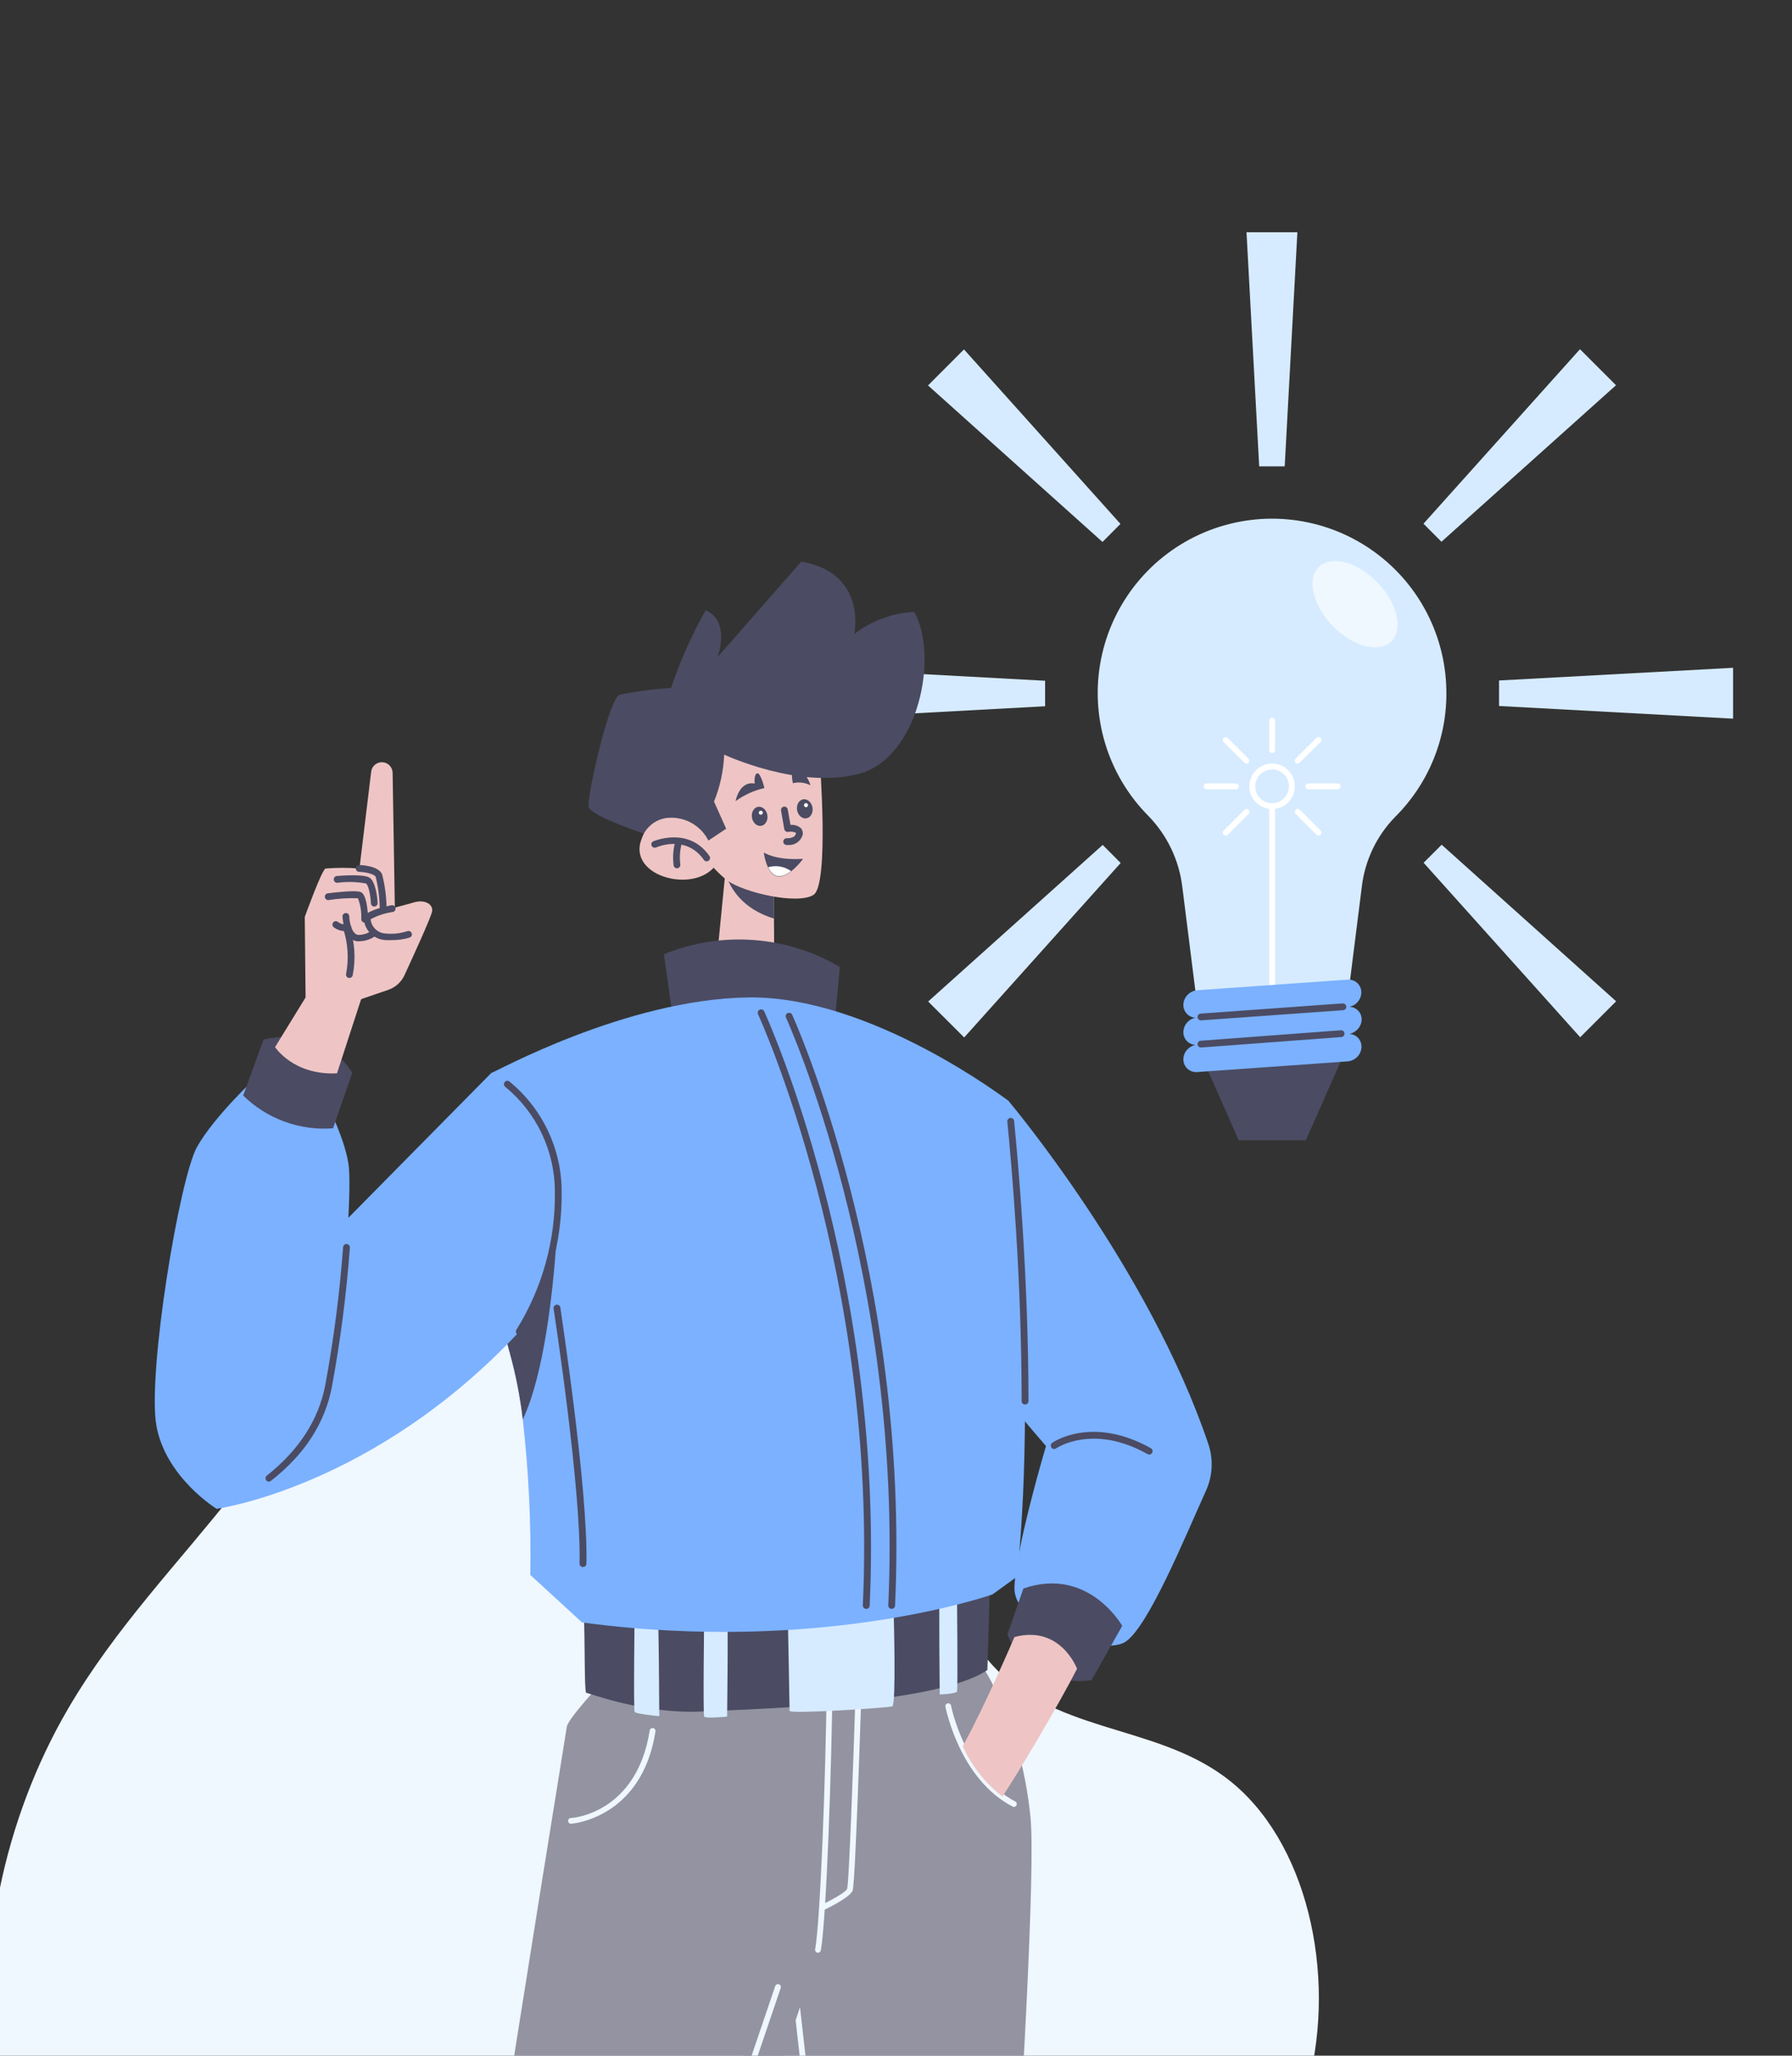 <svg width="517" height="593" viewBox="0 0 517 593" fill="none" xmlns="http://www.w3.org/2000/svg">
<rect x="0" y="0" width="517" height="593" fill="#333333" stroke="none"/>
<g clip-path="url(#clip0_62_955)">
<path d="M353.95 513.043L353.501 512.697C342.74 504.699 330.053 501.62 317.824 497.765C306.465 494.184 293.712 489.409 284.99 478.81C274.387 465.967 275.865 448.278 279.941 432.188C284.223 415.298 288.262 398.301 286.373 380.373C284.161 359.56 276.88 340.161 265.562 324.918C247.798 301.142 220.292 288.537 193.937 292.094C158.568 296.868 129.52 328.022 107.465 361.741C92.992 383.87 84.456 408.996 67.946 430.015C51.631 450.784 33.306 469.5 19.572 493.038C1.313 524.358 -7.606 564.32 -1.679 601.955C4.249 639.589 25.93 673.965 55.614 687.548C74.518 696.202 95.255 696.381 115.449 696.453C157.446 696.584 199.5 696.727 241.356 692.657C268.899 689.983 296.816 685.328 321.91 671.351C347.003 657.374 369.227 632.869 377.454 601.024C385.644 569.381 377.155 530.696 353.95 513.043Z" fill="#EFF7FF"/>
<path d="M387.452 304.701L376.747 328.929H357.353L348.076 307.891L367.059 305.679L387.452 304.701Z" fill="#4B4B63"/>
<path d="M417.277 198.943C417.436 205.74 416.21 212.499 413.673 218.808C411.137 225.116 407.342 230.842 402.521 235.637C397.141 241.143 393.746 248.283 392.873 255.931L389.096 285.913H344.887L341.11 255.912C340.193 248.179 336.754 240.964 331.324 235.383C325.526 229.551 321.246 222.386 318.86 214.517C316.473 206.647 316.053 198.312 317.635 190.242C319.218 182.172 322.755 174.613 327.937 168.228C333.119 161.842 339.788 156.824 347.359 153.615C354.931 150.405 363.174 149.1 371.366 149.816C379.559 150.531 387.451 153.244 394.351 157.718C401.252 162.192 406.95 168.289 410.947 175.476C414.944 182.663 417.117 190.721 417.277 198.943Z" fill="#D6EBFF"/>
<path d="M367.001 233.387C365.705 233.387 364.437 233.003 363.359 232.282C362.281 231.562 361.441 230.538 360.944 229.34C360.448 228.142 360.318 226.824 360.571 225.552C360.824 224.281 361.449 223.112 362.366 222.195C363.282 221.279 364.451 220.654 365.722 220.401C366.994 220.148 368.312 220.278 369.51 220.774C370.708 221.271 371.732 222.111 372.453 223.189C373.173 224.267 373.557 225.535 373.557 226.831C373.557 227.692 373.388 228.545 373.058 229.34C372.729 230.136 372.246 230.858 371.637 231.467C371.028 232.076 370.306 232.559 369.51 232.888C368.715 233.218 367.862 233.387 367.001 233.387ZM367.001 221.978C366.038 221.978 365.095 222.264 364.294 222.799C363.493 223.335 362.868 224.096 362.499 224.986C362.13 225.877 362.034 226.856 362.222 227.802C362.41 228.747 362.874 229.615 363.556 230.297C364.237 230.978 365.105 231.442 366.051 231.63C366.996 231.818 367.976 231.722 368.866 231.353C369.757 230.984 370.518 230.36 371.053 229.558C371.589 228.757 371.874 227.815 371.874 226.851C371.88 226.208 371.757 225.57 371.515 224.974C371.272 224.378 370.914 223.836 370.461 223.38C370.008 222.923 369.469 222.561 368.875 222.313C368.282 222.066 367.645 221.939 367.001 221.939V221.978Z" fill="white"/>
<path d="M367.001 284.975C366.778 284.975 366.563 284.886 366.406 284.728C366.248 284.57 366.159 284.356 366.159 284.133V232.546C366.159 232.322 366.248 232.108 366.406 231.951C366.563 231.793 366.778 231.704 367.001 231.704C367.224 231.704 367.438 231.793 367.596 231.951C367.754 232.108 367.842 232.322 367.842 232.546V284.153C367.837 284.372 367.746 284.581 367.589 284.735C367.432 284.889 367.221 284.975 367.001 284.975Z" fill="white"/>
<path d="M367.001 217.241C366.778 217.241 366.563 217.153 366.406 216.995C366.248 216.837 366.159 216.623 366.159 216.4V207.906C366.159 207.683 366.248 207.469 366.406 207.311C366.563 207.153 366.778 207.065 367.001 207.065C367.224 207.065 367.438 207.153 367.596 207.311C367.754 207.469 367.842 207.683 367.842 207.906V216.38C367.845 216.492 367.825 216.604 367.784 216.708C367.743 216.813 367.681 216.908 367.603 216.988C367.524 217.068 367.431 217.132 367.327 217.175C367.224 217.219 367.113 217.241 367.001 217.241Z" fill="white"/>
<path d="M374.378 220.294C374.214 220.291 374.054 220.24 373.918 220.148C373.783 220.055 373.677 219.925 373.615 219.773C373.553 219.621 373.536 219.454 373.567 219.293C373.598 219.132 373.676 218.983 373.791 218.866L379.779 212.877C379.857 212.799 379.951 212.737 380.053 212.694C380.155 212.652 380.265 212.63 380.376 212.63C380.487 212.63 380.597 212.652 380.699 212.694C380.801 212.737 380.894 212.799 380.973 212.877C381.051 212.956 381.113 213.049 381.156 213.151C381.198 213.254 381.22 213.363 381.22 213.474C381.22 213.585 381.198 213.695 381.156 213.797C381.113 213.9 381.051 213.993 380.973 214.071L374.965 219.981C374.893 220.071 374.804 220.144 374.704 220.198C374.603 220.252 374.492 220.285 374.378 220.294Z" fill="white"/>
<path d="M385.926 227.673H377.452C377.229 227.673 377.015 227.584 376.857 227.426C376.699 227.268 376.61 227.054 376.61 226.831C376.61 226.608 376.699 226.394 376.857 226.236C377.015 226.078 377.229 225.99 377.452 225.99H385.926C386.149 225.99 386.363 226.078 386.521 226.236C386.679 226.394 386.767 226.608 386.767 226.831C386.767 227.054 386.679 227.268 386.521 227.426C386.363 227.584 386.149 227.673 385.926 227.673Z" fill="white"/>
<path d="M380.387 241.039C380.166 241.034 379.955 240.943 379.8 240.784L373.812 234.796C373.653 234.637 373.564 234.423 373.564 234.199C373.564 233.975 373.653 233.76 373.812 233.602C373.97 233.444 374.185 233.355 374.409 233.355C374.632 233.355 374.847 233.444 375.005 233.602L380.994 239.59C381.117 239.708 381.201 239.86 381.235 240.026C381.27 240.193 381.253 240.366 381.187 240.523C381.122 240.679 381.01 240.812 380.867 240.905C380.725 240.997 380.557 241.043 380.387 241.039Z" fill="white"/>
<path d="M353.614 241.039C353.45 241.035 353.29 240.984 353.155 240.892C353.019 240.799 352.914 240.669 352.851 240.517C352.789 240.365 352.772 240.198 352.803 240.037C352.835 239.876 352.912 239.727 353.027 239.61L359.015 233.621C359.094 233.543 359.187 233.481 359.289 233.438C359.392 233.396 359.501 233.374 359.612 233.374C359.723 233.374 359.833 233.396 359.935 233.438C360.038 233.481 360.131 233.543 360.209 233.621C360.288 233.7 360.35 233.793 360.392 233.895C360.435 233.998 360.456 234.107 360.456 234.218C360.456 234.329 360.435 234.439 360.392 234.541C360.35 234.644 360.288 234.737 360.209 234.815L354.221 240.804C354.14 240.881 354.045 240.942 353.941 240.982C353.837 241.022 353.726 241.042 353.614 241.039Z" fill="white"/>
<path d="M356.568 227.673H348.094C347.871 227.673 347.657 227.584 347.499 227.426C347.342 227.268 347.253 227.054 347.253 226.831C347.253 226.608 347.342 226.394 347.499 226.236C347.657 226.078 347.871 225.99 348.094 225.99H356.568C356.792 225.99 357.006 226.078 357.163 226.236C357.321 226.394 357.41 226.608 357.41 226.831C357.41 227.054 357.321 227.268 357.163 227.426C357.006 227.584 356.792 227.673 356.568 227.673Z" fill="white"/>
<path d="M359.623 220.294C359.401 220.29 359.19 220.199 359.036 220.04L353.027 214.11C352.949 214.032 352.887 213.939 352.844 213.836C352.802 213.734 352.78 213.624 352.78 213.513C352.78 213.402 352.802 213.292 352.844 213.19C352.887 213.088 352.949 212.995 353.027 212.916C353.106 212.838 353.199 212.776 353.301 212.733C353.404 212.691 353.514 212.669 353.624 212.669C353.735 212.669 353.845 212.691 353.947 212.733C354.05 212.776 354.143 212.838 354.221 212.916L360.21 218.905C360.312 219.024 360.379 219.169 360.404 219.324C360.428 219.479 360.409 219.637 360.348 219.782C360.287 219.926 360.186 220.051 360.058 220.141C359.93 220.232 359.779 220.285 359.623 220.294Z" fill="white"/>
<path d="M391.581 297.01C390.966 297.645 390.175 298.081 389.311 298.262C390.255 298.303 391.147 298.71 391.798 299.396C392.448 300.083 392.805 300.996 392.794 301.941C392.781 303.02 392.362 304.055 391.62 304.838C390.861 305.629 389.836 306.11 388.743 306.188L345.453 309.261C344.942 309.313 344.425 309.257 343.936 309.097C343.447 308.936 342.997 308.675 342.615 308.331C342.234 307.986 341.928 307.565 341.719 307.094C341.511 306.624 341.403 306.116 341.402 305.601C341.409 304.517 341.837 303.478 342.596 302.705C343.211 302.056 344.01 301.612 344.886 301.433C343.943 301.387 343.054 300.979 342.405 300.293C341.755 299.608 341.396 298.698 341.402 297.753C341.422 296.757 341.785 295.798 342.431 295.038C343.076 294.278 343.964 293.765 344.945 293.585C343.991 293.554 343.087 293.153 342.426 292.465C341.764 291.778 341.397 290.86 341.402 289.906C341.412 288.828 341.84 287.796 342.596 287.029C343.34 286.226 344.362 285.736 345.453 285.659L388.704 282.606C389.217 282.554 389.736 282.61 390.226 282.772C390.717 282.933 391.167 283.196 391.549 283.543C391.931 283.89 392.236 284.313 392.444 284.786C392.652 285.258 392.758 285.769 392.755 286.285C392.747 287.359 392.327 288.389 391.581 289.162C390.976 289.813 390.182 290.258 389.311 290.434C390.266 290.46 391.173 290.86 391.835 291.548C392.498 292.237 392.863 293.158 392.853 294.113C392.824 295.208 392.367 296.248 391.581 297.01Z" fill="#7BB1FF"/>
<path d="M346.471 294.348C346.211 294.348 345.962 294.245 345.779 294.061C345.595 293.878 345.492 293.629 345.492 293.369C345.492 293.11 345.595 292.861 345.779 292.678C345.962 292.494 346.211 292.391 346.471 292.391L387.353 289.455C387.612 289.439 387.866 289.524 388.064 289.692C388.261 289.86 388.385 290.098 388.41 290.356C388.421 290.484 388.406 290.614 388.366 290.736C388.327 290.859 388.263 290.973 388.18 291.071C388.096 291.17 387.994 291.25 387.879 291.309C387.764 291.367 387.638 291.403 387.51 291.412L346.549 294.348H346.471Z" fill="#4B4B63"/>
<path d="M346.471 302.177C346.211 302.177 345.962 302.074 345.779 301.89C345.595 301.706 345.492 301.458 345.492 301.198C345.492 300.939 345.595 300.69 345.779 300.506C345.962 300.323 346.211 300.22 346.471 300.22L386.844 297.206C387.104 297.188 387.36 297.273 387.556 297.444C387.753 297.615 387.873 297.856 387.891 298.116C387.909 298.375 387.824 298.631 387.653 298.828C387.482 299.024 387.241 299.145 386.981 299.163L346.549 302.177H346.471Z" fill="#4B4B63"/>
<path d="M401.367 185.054C404.937 181.594 403.161 173.969 397.399 168.024C391.637 162.078 384.072 160.063 380.502 163.523C376.932 166.983 378.708 174.608 384.469 180.554C390.231 186.499 397.796 188.514 401.367 185.054Z" fill="#EFF7FF"/>
<path d="M374.301 67L370.641 134.537H363.283L359.623 67H374.301Z" fill="#D6EBFF"/>
<path d="M278.112 100.798L323.261 151.133L318.075 156.339L267.74 111.19L278.112 100.798Z" fill="#D6EBFF"/>
<path d="M234 192.719L301.518 196.379V203.737L234 207.397V192.719Z" fill="#D6EBFF"/>
<path d="M267.778 288.908L318.133 243.739L323.319 248.945L278.17 299.28L267.778 288.908Z" fill="#D6EBFF"/>
<path d="M455.889 299.221L410.721 248.886L415.926 243.681L466.261 288.849L455.889 299.221Z" fill="#D6EBFF"/>
<path d="M500 207.319L432.482 203.659V196.301L500 192.641V207.319Z" fill="#D6EBFF"/>
<path d="M466.221 111.131L415.867 156.28L410.681 151.074L455.829 100.739L466.221 111.131Z" fill="#D6EBFF"/>
<path d="M245.135 821.122C245.135 821.122 222.317 649.882 215.134 604.205C215.134 604.205 205.349 460.696 242.533 458.073C279.716 455.451 294.727 496.568 297.33 524.612C299.932 552.657 283.63 785.543 276.448 822.081L245.135 821.122Z" fill="#9393A1"/>
<path d="M292.692 521.227C292.563 521.258 292.429 521.258 292.301 521.227C276.958 513.399 272.946 493.124 272.73 492.263C272.713 492.056 272.774 491.85 272.899 491.685C273.025 491.519 273.208 491.407 273.412 491.368C273.616 491.329 273.827 491.367 274.004 491.474C274.182 491.582 274.314 491.751 274.374 491.95C274.374 492.145 278.406 512.185 293.025 519.739C293.151 519.837 293.247 519.969 293.302 520.12C293.356 520.27 293.366 520.433 293.331 520.589C293.296 520.745 293.218 520.888 293.104 521.001C292.991 521.114 292.848 521.192 292.692 521.227Z" fill="#EFF7FF"/>
<path d="M254.276 819.674C254.066 819.675 253.863 819.597 253.707 819.456C253.551 819.314 253.454 819.12 253.434 818.911C245.215 718.809 229.128 579.135 228.972 577.726C228.946 577.611 228.946 577.493 228.969 577.378C228.993 577.262 229.04 577.154 229.108 577.058C229.177 576.962 229.264 576.882 229.365 576.822C229.466 576.762 229.579 576.724 229.695 576.711C229.812 576.697 229.93 576.708 230.042 576.742C230.155 576.777 230.258 576.835 230.347 576.912C230.435 576.989 230.507 577.084 230.556 577.191C230.606 577.297 230.633 577.413 230.635 577.53C230.792 578.92 246.878 718.632 255.098 818.754C255.114 818.974 255.043 819.192 254.901 819.36C254.758 819.529 254.555 819.634 254.335 819.654L254.276 819.674Z" fill="#EFF7FF"/>
<path d="M231.535 553.753C231.337 553.759 231.143 553.695 230.988 553.572C230.833 553.449 230.726 553.275 230.686 553.081C230.646 552.887 230.676 552.685 230.771 552.511C230.865 552.337 231.018 552.201 231.203 552.129C237.269 549.604 244.041 546.101 244.413 544.829C244.941 542.989 246.135 510.307 246.82 488.78C246.817 488.668 246.837 488.556 246.88 488.452C246.923 488.349 246.987 488.255 247.068 488.178C247.149 488.1 247.245 488.041 247.351 488.003C247.457 487.965 247.569 487.949 247.681 487.958C247.791 487.96 247.9 487.985 248.001 488.029C248.103 488.074 248.194 488.138 248.27 488.218C248.346 488.298 248.406 488.392 248.446 488.495C248.486 488.598 248.505 488.708 248.503 488.819C248.327 494.338 246.761 542.813 246.017 545.299C245.274 547.784 234.96 552.364 231.829 553.655C231.738 553.706 231.638 553.739 231.535 553.753Z" fill="#EFF7FF"/>
<path d="M173.548 485.413C173.548 485.413 163.763 495.942 163.528 498.134C163.293 500.326 120.474 760.141 114.603 831.886H143.312C143.312 831.886 233.981 573.558 235.938 562.462C237.896 551.365 239.853 486.783 239.207 468.524C238.561 450.265 192.629 452.711 173.548 485.413Z" fill="#9393A1"/>
<path d="M236.017 563.303H235.86C235.751 563.284 235.646 563.244 235.553 563.184C235.459 563.125 235.378 563.047 235.314 562.957C235.251 562.866 235.206 562.763 235.182 562.654C235.158 562.546 235.156 562.434 235.175 562.325C236.663 553.929 238.248 512.753 238.522 484.944C238.513 484.831 238.529 484.718 238.568 484.611C238.607 484.505 238.669 484.409 238.749 484.329C238.829 484.249 238.925 484.187 239.031 484.148C239.137 484.109 239.251 484.093 239.364 484.102C239.583 484.107 239.792 484.198 239.946 484.355C240.1 484.513 240.185 484.724 240.185 484.944C239.951 509.876 238.424 553.44 236.819 562.599C236.788 562.791 236.691 562.966 236.544 563.094C236.398 563.223 236.212 563.297 236.017 563.303Z" fill="#EFF7FF"/>
<path d="M164.742 526.12C164.519 526.12 164.305 526.031 164.147 525.873C163.989 525.715 163.9 525.501 163.9 525.278C163.9 525.055 163.989 524.841 164.147 524.683C164.305 524.525 164.519 524.437 164.742 524.437C165.505 524.437 183.686 522.93 187.443 499.211C187.458 499.1 187.494 498.994 187.551 498.898C187.607 498.802 187.682 498.719 187.772 498.653C187.862 498.587 187.964 498.54 188.072 498.515C188.181 498.49 188.293 498.487 188.402 498.506C188.623 498.54 188.821 498.66 188.953 498.84C189.085 499.019 189.141 499.244 189.107 499.465C185.193 524.554 165.055 526.081 164.84 526.1L164.742 526.12Z" fill="#EFF7FF"/>
<path d="M142.725 814.781H142.451C142.241 814.71 142.069 814.559 141.97 814.361C141.871 814.164 141.854 813.935 141.922 813.725L223.628 573.01C223.657 572.897 223.709 572.791 223.781 572.7C223.852 572.608 223.942 572.532 224.045 572.477C224.147 572.422 224.26 572.388 224.376 572.379C224.492 572.37 224.609 572.384 224.719 572.422C224.829 572.46 224.93 572.521 225.015 572.6C225.1 572.679 225.169 572.775 225.215 572.882C225.262 572.988 225.285 573.103 225.285 573.22C225.285 573.336 225.26 573.451 225.213 573.558L143.507 814.273C143.442 814.425 143.332 814.555 143.193 814.646C143.054 814.736 142.891 814.783 142.725 814.781Z" fill="#EFF7FF"/>
<path d="M290.97 317.598C290.97 317.598 331.421 365.585 348.624 416.585C350.097 420.972 349.859 425.753 347.958 429.971C342.087 442.907 331.128 469.836 324.474 473.75C317.82 477.664 292.183 469.503 292.672 457.761C293.161 446.019 301.772 417.153 301.772 417.153C301.772 417.153 278.777 390.733 261.653 366.759C244.529 342.785 263.082 297.774 290.97 317.598Z" fill="#7BB1FF"/>
<path d="M331.578 419.598C331.407 419.602 331.239 419.562 331.089 419.48C315.335 410.596 304.845 417.719 304.727 417.797C304.622 417.879 304.502 417.938 304.374 417.971C304.245 418.005 304.111 418.011 303.98 417.991C303.849 417.971 303.723 417.925 303.61 417.854C303.497 417.784 303.4 417.692 303.324 417.583C303.249 417.474 303.196 417.35 303.169 417.22C303.143 417.09 303.143 416.956 303.17 416.826C303.197 416.696 303.25 416.573 303.326 416.464C303.402 416.355 303.499 416.263 303.612 416.193C304.082 415.86 315.237 408.365 332.048 417.778C332.23 417.886 332.372 418.05 332.453 418.246C332.534 418.442 332.549 418.659 332.496 418.864C332.443 419.07 332.325 419.252 332.16 419.384C331.994 419.517 331.79 419.592 331.578 419.598Z" fill="#4B4B63"/>
<path d="M295.256 458.249L290.657 471.459C292.397 476.182 295.906 480.042 300.442 482.223C304.888 484.554 309.96 485.411 314.924 484.669L323.77 469.013C323.77 469.013 314.005 451.732 295.256 458.249Z" fill="#4B4B63"/>
<path d="M310.736 481.401C305.647 491.402 293.122 512.557 289.208 518.233C284.255 514.424 280.322 509.449 277.76 503.751C284.414 491.597 292.672 472.242 292.672 472.242C306 468.681 310.736 481.401 310.736 481.401Z" fill="#EEC5C4"/>
<path d="M223.452 288.242L205.722 287.733L209.244 251.919L209.381 250.432L223.198 252.507L223.296 265.09L223.452 288.242Z" fill="#EEC5C4"/>
<path d="M223.297 264.992C214.333 262.233 210.693 256.46 209.245 251.821L209.382 250.334L223.199 252.409L223.297 264.992Z" fill="#4B4B63"/>
<path d="M168.166 464.375C168.91 464.375 168.42 488.349 169.145 488.349C169.869 488.349 185.544 494.475 202.179 493.731C218.814 492.987 270.675 491.539 284.864 481.754L285.607 457.291C248.404 469.581 209.264 471.069 168.166 464.375Z" fill="#4B4B63"/>
<path d="M227.327 468.309C227.327 468.309 227.816 492.557 227.797 493.535C227.777 494.514 256.33 492.674 257.446 492.224C258.561 491.774 257.857 466.293 257.857 466.293C257.857 466.293 246.937 467.663 227.327 468.309Z" fill="#D6EBFF"/>
<path d="M183.098 465.099C183.098 465.099 182.726 493.241 183.098 493.848C183.47 494.455 190.202 495.081 190.202 495.081C190.202 495.081 190.084 465.354 189.713 465.236C189.341 465.119 183.705 464.238 183.098 465.099Z" fill="#D6EBFF"/>
<path d="M203.158 466.45C203.158 466.45 202.787 494.592 203.158 495.199C203.53 495.805 209.773 495.199 209.773 495.199C209.773 495.199 210.145 466.704 209.773 466.587C209.401 466.469 203.765 465.589 203.158 466.45Z" fill="#D6EBFF"/>
<path d="M276.097 459.209C276.097 459.209 276.371 487.292 276.097 487.958C275.823 488.623 271.106 488.819 271.106 488.819C271.106 488.819 270.832 460.363 271.106 460.187C271.38 460.011 275.627 458.446 276.097 459.209Z" fill="#D6EBFF"/>
<path d="M191.534 275.267C199.708 271.931 208.542 270.527 217.347 271.165C226.153 271.803 234.692 274.466 242.3 278.946L240.832 294.857L194.724 297.91L191.534 275.267Z" fill="#4B4B63"/>
<path d="M293.416 454.825L286.332 459.952C286.332 459.952 237.152 477.33 167.931 468.035L152.999 454.335C153.25 439.359 152.524 424.382 150.827 409.5C150.082 403.074 148.845 396.714 147.128 390.477C147.128 390.34 147.128 390.184 146.991 390.008C144.369 380.673 143.077 366.269 142.294 352.198C141.746 340.945 141.609 329.927 141.609 321.883C141.609 314.388 141.746 309.515 141.746 309.515C142.49 309.515 180.398 288.242 215.879 287.733C251.36 287.224 290.97 317.598 290.97 317.598C290.97 317.598 299.777 394.157 293.416 454.825Z" fill="#7BB1FF"/>
<path d="M295.725 405.156C295.466 405.156 295.217 405.053 295.034 404.869C294.85 404.686 294.747 404.437 294.747 404.177C294.747 368.716 291.851 335.975 290.618 323.567C290.604 323.438 290.616 323.308 290.653 323.184C290.69 323.061 290.752 322.945 290.834 322.845C290.915 322.745 291.016 322.662 291.13 322.601C291.245 322.541 291.37 322.503 291.498 322.491C291.757 322.469 292.014 322.548 292.215 322.713C292.416 322.877 292.545 323.113 292.575 323.371C293.808 335.818 296.684 368.618 296.724 404.177C296.724 404.437 296.62 404.686 296.437 404.869C296.253 405.053 296.005 405.156 295.745 405.156H295.725Z" fill="#4B4B63"/>
<path d="M160.495 358.597C159.497 372.688 156.992 396.407 150.827 409.48C150.082 403.054 148.845 396.695 147.128 390.458C147.128 390.321 147.128 390.164 146.991 389.988C144.369 380.653 143.077 366.249 142.294 352.178C141.746 340.925 141.609 329.907 141.609 321.864C146.383 325.486 150.534 329.862 153.9 334.819C158.771 341.749 161.101 350.148 160.495 358.597Z" fill="#4B4B63"/>
<path d="M249.872 464.121C249.744 464.116 249.617 464.085 249.501 464.031C249.384 463.978 249.279 463.901 249.192 463.807C249.104 463.712 249.037 463.601 248.992 463.481C248.948 463.36 248.928 463.232 248.933 463.103C253.277 368.05 219.029 293.311 218.697 292.567C218.643 292.45 218.612 292.324 218.607 292.195C218.602 292.067 218.622 291.938 218.667 291.817C218.711 291.696 218.779 291.586 218.867 291.491C218.954 291.396 219.059 291.32 219.176 291.266C219.293 291.212 219.42 291.182 219.548 291.176C219.677 291.171 219.805 291.192 219.926 291.236C220.047 291.281 220.158 291.349 220.253 291.436C220.347 291.523 220.424 291.628 220.478 291.745C220.83 292.489 255.274 367.678 250.909 463.201C250.902 463.329 250.869 463.455 250.813 463.571C250.757 463.687 250.678 463.791 250.582 463.876C250.485 463.962 250.373 464.027 250.251 464.069C250.13 464.111 250.001 464.129 249.872 464.121Z" fill="#4B4B63"/>
<path d="M257.212 464.121C257.083 464.116 256.957 464.085 256.84 464.031C256.723 463.977 256.618 463.901 256.531 463.807C256.444 463.712 256.376 463.601 256.332 463.48C256.287 463.36 256.267 463.231 256.272 463.103C260.617 368.089 227.093 294.27 226.76 293.546C226.706 293.429 226.676 293.302 226.671 293.174C226.666 293.045 226.686 292.917 226.73 292.796C226.775 292.675 226.843 292.564 226.93 292.469C227.018 292.375 227.123 292.298 227.24 292.244C227.357 292.19 227.483 292.16 227.612 292.155C227.74 292.15 227.869 292.17 227.99 292.215C228.111 292.259 228.221 292.327 228.316 292.414C228.411 292.502 228.487 292.607 228.541 292.724C228.874 293.467 262.593 367.678 258.229 463.201C258.214 463.457 258.099 463.697 257.909 463.869C257.718 464.041 257.468 464.131 257.212 464.121Z" fill="#4B4B63"/>
<path d="M168.167 452.046C168.038 452.043 167.911 452.016 167.794 451.964C167.676 451.912 167.569 451.838 167.48 451.746C167.391 451.653 167.321 451.544 167.275 451.424C167.228 451.304 167.205 451.176 167.208 451.048C167.697 429.207 159.79 378.011 159.712 377.503C159.673 377.243 159.739 376.979 159.895 376.768C160.051 376.557 160.284 376.416 160.544 376.377C160.803 376.338 161.068 376.404 161.279 376.56C161.49 376.716 161.63 376.95 161.669 377.209C161.669 377.718 169.673 429.09 169.184 451.087C169.182 451.217 169.153 451.346 169.1 451.465C169.048 451.584 168.972 451.691 168.877 451.78C168.782 451.87 168.67 451.939 168.548 451.985C168.426 452.03 168.297 452.051 168.167 452.046Z" fill="#4B4B63"/>
<path d="M141.746 309.515L85.481 366.523L62.486 435.254C62.486 435.254 107.752 429.148 149.829 384.137C157.411 372.06 161.321 358.04 161.082 343.783C161.096 336.887 159.322 330.105 155.934 324.099C152.545 318.093 147.656 313.068 141.746 309.515Z" fill="#7BB1FF"/>
<path d="M149.809 385.116C149.629 385.117 149.452 385.068 149.298 384.975C149.144 384.882 149.019 384.748 148.936 384.588C148.853 384.428 148.815 384.248 148.828 384.069C148.841 383.889 148.903 383.716 149.007 383.569C156.437 371.643 160.282 357.833 160.084 343.783C160.084 337.975 158.792 332.24 156.3 326.993C153.809 321.746 150.181 317.12 145.68 313.449C145.509 313.277 145.408 313.048 145.396 312.806C145.384 312.564 145.462 312.326 145.616 312.139C145.769 311.951 145.987 311.827 146.227 311.791C146.466 311.754 146.711 311.808 146.913 311.942C151.639 315.795 155.448 320.651 158.064 326.158C160.681 331.665 162.039 337.686 162.041 343.783C162.219 358.243 158.231 372.45 150.553 384.705C150.468 384.825 150.357 384.924 150.228 384.995C150.099 385.066 149.956 385.107 149.809 385.116Z" fill="#4B4B63"/>
<path d="M74.228 310.494C74.228 310.494 61.997 321.747 56.869 330.808C51.742 339.869 42.446 396.368 45.127 411.301C47.808 426.233 62.486 435.255 62.486 435.255C62.486 435.255 89.885 424.98 94.777 399.793C99.67 374.606 101.392 344.018 100.648 336.679C99.904 329.34 94.288 318.342 94.288 318.342L74.228 310.494Z" fill="#7BB1FF"/>
<path d="M77.575 427.427C77.373 427.425 77.176 427.362 77.012 427.244C76.847 427.126 76.724 426.961 76.657 426.77C76.591 426.579 76.585 426.372 76.641 426.178C76.696 425.984 76.811 425.811 76.969 425.685C86.225 418.365 91.881 409.618 93.819 399.695C96.267 386.492 97.991 373.164 98.985 359.772C98.993 359.642 99.026 359.516 99.084 359.399C99.141 359.283 99.222 359.18 99.321 359.096C99.42 359.011 99.535 358.948 99.659 358.91C99.783 358.871 99.913 358.858 100.042 358.872C100.171 358.882 100.296 358.917 100.411 358.975C100.526 359.034 100.628 359.115 100.712 359.213C100.796 359.311 100.859 359.425 100.899 359.548C100.938 359.671 100.953 359.8 100.942 359.929C99.945 373.379 98.213 386.766 95.756 400.028C93.799 410.42 87.928 419.598 78.143 427.192C77.984 427.329 77.785 427.411 77.575 427.427Z" fill="#4B4B63"/>
<path d="M76.029 299.887L70.158 316.032C73.556 319.366 77.628 321.935 82.1 323.565C86.573 325.196 91.343 325.85 96.089 325.485L101.627 309.496C101.627 309.496 94.132 295.66 76.029 299.887Z" fill="#4B4B63"/>
<path d="M113.975 265.364L104.073 288.594L97.223 309.632C84.62 310.239 79.356 302.059 79.356 302.059L88.162 287.733L87.927 264.503C87.927 264.503 92.82 250.922 93.916 250.55C97.172 250.279 100.445 250.279 103.701 250.55L107.087 222.603C107.135 222.198 107.263 221.806 107.464 221.45C107.665 221.095 107.934 220.782 108.256 220.531C108.578 220.28 108.946 220.095 109.34 219.987C109.734 219.879 110.145 219.851 110.551 219.903C111.291 219.992 111.975 220.347 112.475 220.901C112.975 221.454 113.257 222.17 113.271 222.916L113.975 265.364Z" fill="#EEC5C4"/>
<path d="M103.82 271.529C103.526 271.553 103.232 271.553 102.939 271.529C99.201 270.923 98.849 265.032 98.81 264.366C98.81 264.107 98.913 263.858 99.096 263.675C99.28 263.491 99.529 263.388 99.788 263.388C100.048 263.388 100.297 263.491 100.48 263.675C100.664 263.858 100.767 264.107 100.767 264.366C100.767 265.658 101.393 269.376 103.252 269.69C104.612 269.738 105.952 269.345 107.07 268.569C108.189 267.793 109.025 266.676 109.456 265.384C109.76 261.218 109.403 257.031 108.399 252.977C108.066 252.115 105.346 251.548 103.585 251.509C103.456 251.504 103.33 251.473 103.213 251.42C103.096 251.366 102.991 251.289 102.904 251.195C102.817 251.1 102.749 250.989 102.705 250.869C102.66 250.748 102.64 250.62 102.645 250.491C102.677 250.24 102.797 250.008 102.983 249.836C103.169 249.664 103.41 249.564 103.663 249.552C104.602 249.552 109.338 249.845 110.258 252.292C111.38 256.706 111.764 261.275 111.393 265.815C110.869 267.429 109.861 268.842 108.506 269.865C107.152 270.887 105.516 271.468 103.82 271.529Z" fill="#4B4B63"/>
<path d="M100.805 282.117H100.649C100.521 282.096 100.399 282.05 100.29 281.981C100.18 281.912 100.086 281.823 100.011 281.717C99.936 281.611 99.883 281.492 99.855 281.366C99.827 281.24 99.824 281.11 99.846 280.982C100.676 276.652 100.4 272.183 99.044 267.988C98.948 267.746 98.952 267.477 99.055 267.238C99.157 266.999 99.351 266.812 99.592 266.715C99.833 266.619 100.103 266.623 100.341 266.726C100.58 266.829 100.768 267.022 100.864 267.263C102.365 271.793 102.675 276.631 101.764 281.315C101.723 281.54 101.605 281.743 101.43 281.889C101.255 282.036 101.034 282.116 100.805 282.117Z" fill="#4B4B63"/>
<path d="M99.671 268.613C98.432 268.621 97.227 268.214 96.246 267.459C96.049 267.29 95.927 267.05 95.906 266.791C95.886 266.532 95.969 266.276 96.138 266.079C96.307 265.882 96.547 265.76 96.806 265.739C97.064 265.719 97.321 265.803 97.518 265.971C97.905 266.255 98.346 266.458 98.813 266.569C99.28 266.68 99.765 266.696 100.238 266.617C100.498 266.578 100.762 266.644 100.973 266.8C101.184 266.956 101.325 267.189 101.363 267.449C101.402 267.708 101.337 267.973 101.181 268.184C101.025 268.395 100.791 268.535 100.532 268.574C100.246 268.608 99.958 268.621 99.671 268.613Z" fill="#4B4B63"/>
<path d="M105.208 266.147C104.952 266.148 104.706 266.047 104.523 265.868C104.34 265.689 104.235 265.445 104.229 265.189C104.336 263.122 104.009 261.055 103.27 259.122C100.448 259.026 97.624 259.203 94.836 259.65C94.707 259.667 94.577 259.658 94.451 259.624C94.326 259.591 94.209 259.533 94.106 259.453C93.899 259.294 93.764 259.058 93.73 258.799C93.696 258.539 93.767 258.277 93.927 258.07C94.086 257.862 94.322 257.727 94.581 257.693C96.421 257.458 102.527 256.734 104.053 257.321C105.58 257.908 106.128 261.92 106.186 265.149C106.189 265.278 106.166 265.406 106.119 265.525C106.073 265.645 106.003 265.754 105.914 265.847C105.825 265.94 105.718 266.014 105.6 266.066C105.483 266.117 105.356 266.145 105.227 266.147H105.208Z" fill="#4B4B63"/>
<path d="M107.988 261.528C107.735 261.529 107.492 261.431 107.31 261.256C107.127 261.081 107.02 260.842 107.01 260.589C106.912 258.182 106.286 255.227 105.562 254.855C102.855 254.368 100.089 254.302 97.362 254.659C97.233 254.671 97.103 254.657 96.98 254.618C96.857 254.58 96.743 254.517 96.644 254.435C96.444 254.268 96.318 254.028 96.295 253.769C96.272 253.509 96.352 253.251 96.519 253.051C96.686 252.851 96.926 252.725 97.185 252.702C98.399 252.604 104.603 252.115 106.481 253.113C108.36 254.111 108.888 258.984 108.947 260.491C108.952 260.62 108.932 260.748 108.888 260.869C108.844 260.989 108.776 261.1 108.689 261.195C108.601 261.289 108.496 261.366 108.379 261.419C108.263 261.473 108.136 261.504 108.008 261.509L107.988 261.528Z" fill="#4B4B63"/>
<path d="M105.913 264.621C106.07 265.741 106.498 266.806 107.159 267.724C107.821 268.641 108.696 269.383 109.71 269.885C106.2 272.408 103.691 276.088 102.626 280.277C100.669 287.499 102.391 288.849 102.391 288.849L112.019 285.542C113.038 285.193 113.976 284.643 114.776 283.923C115.576 283.204 116.223 282.329 116.677 281.353C119.241 275.795 124.388 264.562 124.662 262.918C125.034 260.726 122.333 259.376 119.28 260.355C116.227 261.333 106.148 263.525 105.913 264.621Z" fill="#EEC5C4"/>
<path d="M112.861 271.196C112.333 271.23 111.803 271.23 111.275 271.196C109.617 271.124 108.046 270.433 106.872 269.259C105.698 268.085 105.007 266.514 104.935 264.856C104.901 264.607 104.964 264.355 105.111 264.151C105.326 263.857 106.716 262.37 112.939 261.137C113.198 261.088 113.467 261.144 113.685 261.292C113.904 261.441 114.054 261.67 114.103 261.93C114.153 262.189 114.097 262.458 113.948 262.676C113.8 262.894 113.57 263.045 113.311 263.094C111.078 263.403 108.918 264.105 106.931 265.169C107.032 266.28 107.538 267.316 108.354 268.077C109.17 268.839 110.238 269.274 111.354 269.298C113.44 269.503 115.547 269.27 117.538 268.613C117.785 268.53 118.054 268.548 118.287 268.664C118.52 268.779 118.698 268.983 118.781 269.229C118.864 269.476 118.845 269.745 118.73 269.978C118.614 270.212 118.411 270.389 118.164 270.472C116.446 270.994 114.656 271.238 112.861 271.196Z" fill="#4B4B63"/>
<path d="M196.21 238.729C196.21 238.729 205.173 250.628 209.909 254.053C214.645 257.478 230.145 261.079 234.705 258.143C239.265 255.208 236.505 219.335 236.505 219.335C236.505 219.335 224.431 201.878 206.661 209.55C188.891 217.222 196.21 238.729 196.21 238.729Z" fill="#EEC5C4"/>
<path d="M247.758 223.249C230.458 227.809 208.931 217.691 208.931 217.691C208.741 222.341 207.748 226.923 205.995 231.234L209.498 239.062L200.457 245.09C200.457 245.09 169.966 236.459 169.79 232.545C169.614 228.631 175.661 201.546 178.773 200.411C183.665 199.411 188.622 198.757 193.607 198.454C196.216 190.678 199.558 183.169 203.588 176.026C210.692 179.196 207.247 188.923 207.032 189.53L231.162 162.014C250.243 165.262 246.486 182.876 246.486 182.876C251.466 179.049 257.494 176.83 263.767 176.515C270.91 189.314 265.039 218.67 247.758 223.249Z" fill="#4B4B63"/>
<path d="M204.899 243.642C203.972 241.196 202.272 239.12 200.057 237.728C197.843 236.337 195.234 235.706 192.629 235.931C190.92 236.098 189.298 236.761 187.963 237.839C186.627 238.918 185.637 240.363 185.114 241.998C180.71 253.094 201.416 258.3 206.974 248.848L204.899 243.642Z" fill="#EEC5C4"/>
<path d="M203.882 248.475C203.725 248.476 203.571 248.439 203.431 248.368C203.291 248.296 203.171 248.192 203.08 248.065C197.913 240.686 189.596 244.327 189.244 244.483C189.011 244.571 188.753 244.567 188.523 244.472C188.293 244.376 188.108 244.197 188.005 243.97C187.903 243.743 187.891 243.485 187.972 243.25C188.053 243.014 188.221 242.818 188.441 242.702C188.539 242.702 198.618 238.24 204.685 246.949C204.784 247.096 204.841 247.266 204.851 247.443C204.861 247.62 204.822 247.796 204.74 247.952C204.658 248.109 204.535 248.24 204.383 248.332C204.232 248.425 204.059 248.474 203.882 248.475Z" fill="#4B4B63"/>
<path d="M195.31 250.491C195.076 250.489 194.851 250.403 194.675 250.248C194.499 250.094 194.384 249.881 194.351 249.65C194.023 247.196 194.224 244.7 194.938 242.33C195.039 242.107 195.22 241.93 195.445 241.834C195.67 241.737 195.923 241.729 196.154 241.81C196.385 241.891 196.578 242.056 196.693 242.272C196.808 242.488 196.839 242.739 196.778 242.976C196.168 245.044 195.994 247.217 196.269 249.356C196.289 249.483 196.283 249.613 196.252 249.738C196.221 249.863 196.166 249.981 196.09 250.084C196.013 250.188 195.917 250.275 195.807 250.342C195.697 250.408 195.575 250.452 195.447 250.472H195.31V250.491Z" fill="#4B4B63"/>
<path d="M212.219 231.097C212.219 231.097 213.256 225.226 217.718 226.028C217.718 226.028 217.444 223.406 218.442 223.093C219.44 222.78 220.536 227.339 220.536 227.339C217.54 228.023 214.712 229.301 212.219 231.097Z" fill="#4B4B63"/>
<path d="M233.825 226.537C233.825 226.537 232.338 221.39 230.048 223.719C230.048 223.719 229.774 221.136 229.187 221.214C227.856 221.41 228.737 225.93 228.737 225.93C230.451 225.517 232.257 225.732 233.825 226.537Z" fill="#4B4B63"/>
<path d="M231.692 247.751C230.692 249.109 229.521 250.333 228.208 251.391C226.036 253.074 223.315 253.955 221.593 250.276C220.971 248.896 220.556 247.432 220.36 245.931C220.36 245.931 223.746 248.26 231.692 247.751Z" fill="#4B4B63"/>
<path d="M228.228 251.294C226.056 252.977 223.335 253.858 221.613 250.179C222.728 249.852 223.903 249.782 225.049 249.975C226.195 250.168 227.282 250.62 228.228 251.294Z" fill="white"/>
<path d="M219.62 238.23C220.846 238.024 221.634 236.63 221.38 235.117C221.126 233.603 219.927 232.543 218.701 232.748C217.475 232.954 216.687 234.347 216.941 235.861C217.195 237.375 218.394 238.435 219.62 238.23Z" fill="#4B4B63"/>
<path d="M219.592 235.029C219.911 234.975 220.127 234.672 220.074 234.353C220.02 234.033 219.717 233.817 219.397 233.871C219.078 233.924 218.862 234.227 218.915 234.547C218.969 234.867 219.272 235.082 219.592 235.029Z" fill="white"/>
<path d="M232.645 236.065C233.871 235.859 234.658 234.465 234.405 232.952C234.151 231.438 232.951 230.378 231.725 230.583C230.5 230.789 229.712 232.183 229.965 233.696C230.219 235.21 231.419 236.27 232.645 236.065Z" fill="#4B4B63"/>
<path d="M232.631 232.845C232.95 232.791 233.166 232.489 233.113 232.169C233.059 231.849 232.756 231.633 232.436 231.687C232.117 231.741 231.901 232.043 231.955 232.363C232.008 232.683 232.311 232.899 232.631 232.845Z" fill="white"/>
<path d="M227.347 243.759H226.877C226.749 243.749 226.623 243.714 226.508 243.656C226.393 243.597 226.291 243.516 226.207 243.418C226.124 243.32 226.06 243.206 226.021 243.083C225.981 242.96 225.966 242.831 225.977 242.702C226.002 242.445 226.126 242.207 226.323 242.039C226.521 241.871 226.775 241.786 227.034 241.802C227.034 241.802 229.285 241.939 229.598 240.53C229.635 240.429 229.635 240.318 229.598 240.217C228.905 239.903 228.129 239.821 227.386 239.982C227.132 240.022 226.873 239.96 226.664 239.81C226.455 239.66 226.314 239.433 226.271 239.18L225.331 233.837C225.309 233.71 225.312 233.579 225.34 233.453C225.368 233.327 225.421 233.208 225.496 233.102C225.57 232.997 225.665 232.907 225.775 232.838C225.884 232.77 226.006 232.723 226.134 232.702C226.39 232.662 226.652 232.723 226.864 232.873C227.076 233.023 227.221 233.249 227.269 233.504L228.052 237.966C228.582 237.912 229.118 237.964 229.629 238.118C230.14 238.273 230.615 238.527 231.026 238.867C231.281 239.14 231.461 239.475 231.55 239.838C231.639 240.201 231.634 240.581 231.535 240.941C231.262 241.817 230.698 242.574 229.937 243.087C229.175 243.599 228.262 243.836 227.347 243.759Z" fill="#4B4B63"/>
</g>
<defs>
<clipPath id="clip0_62_955">
<rect width="517" height="593" fill="white"/>
</clipPath>
</defs>
</svg>
